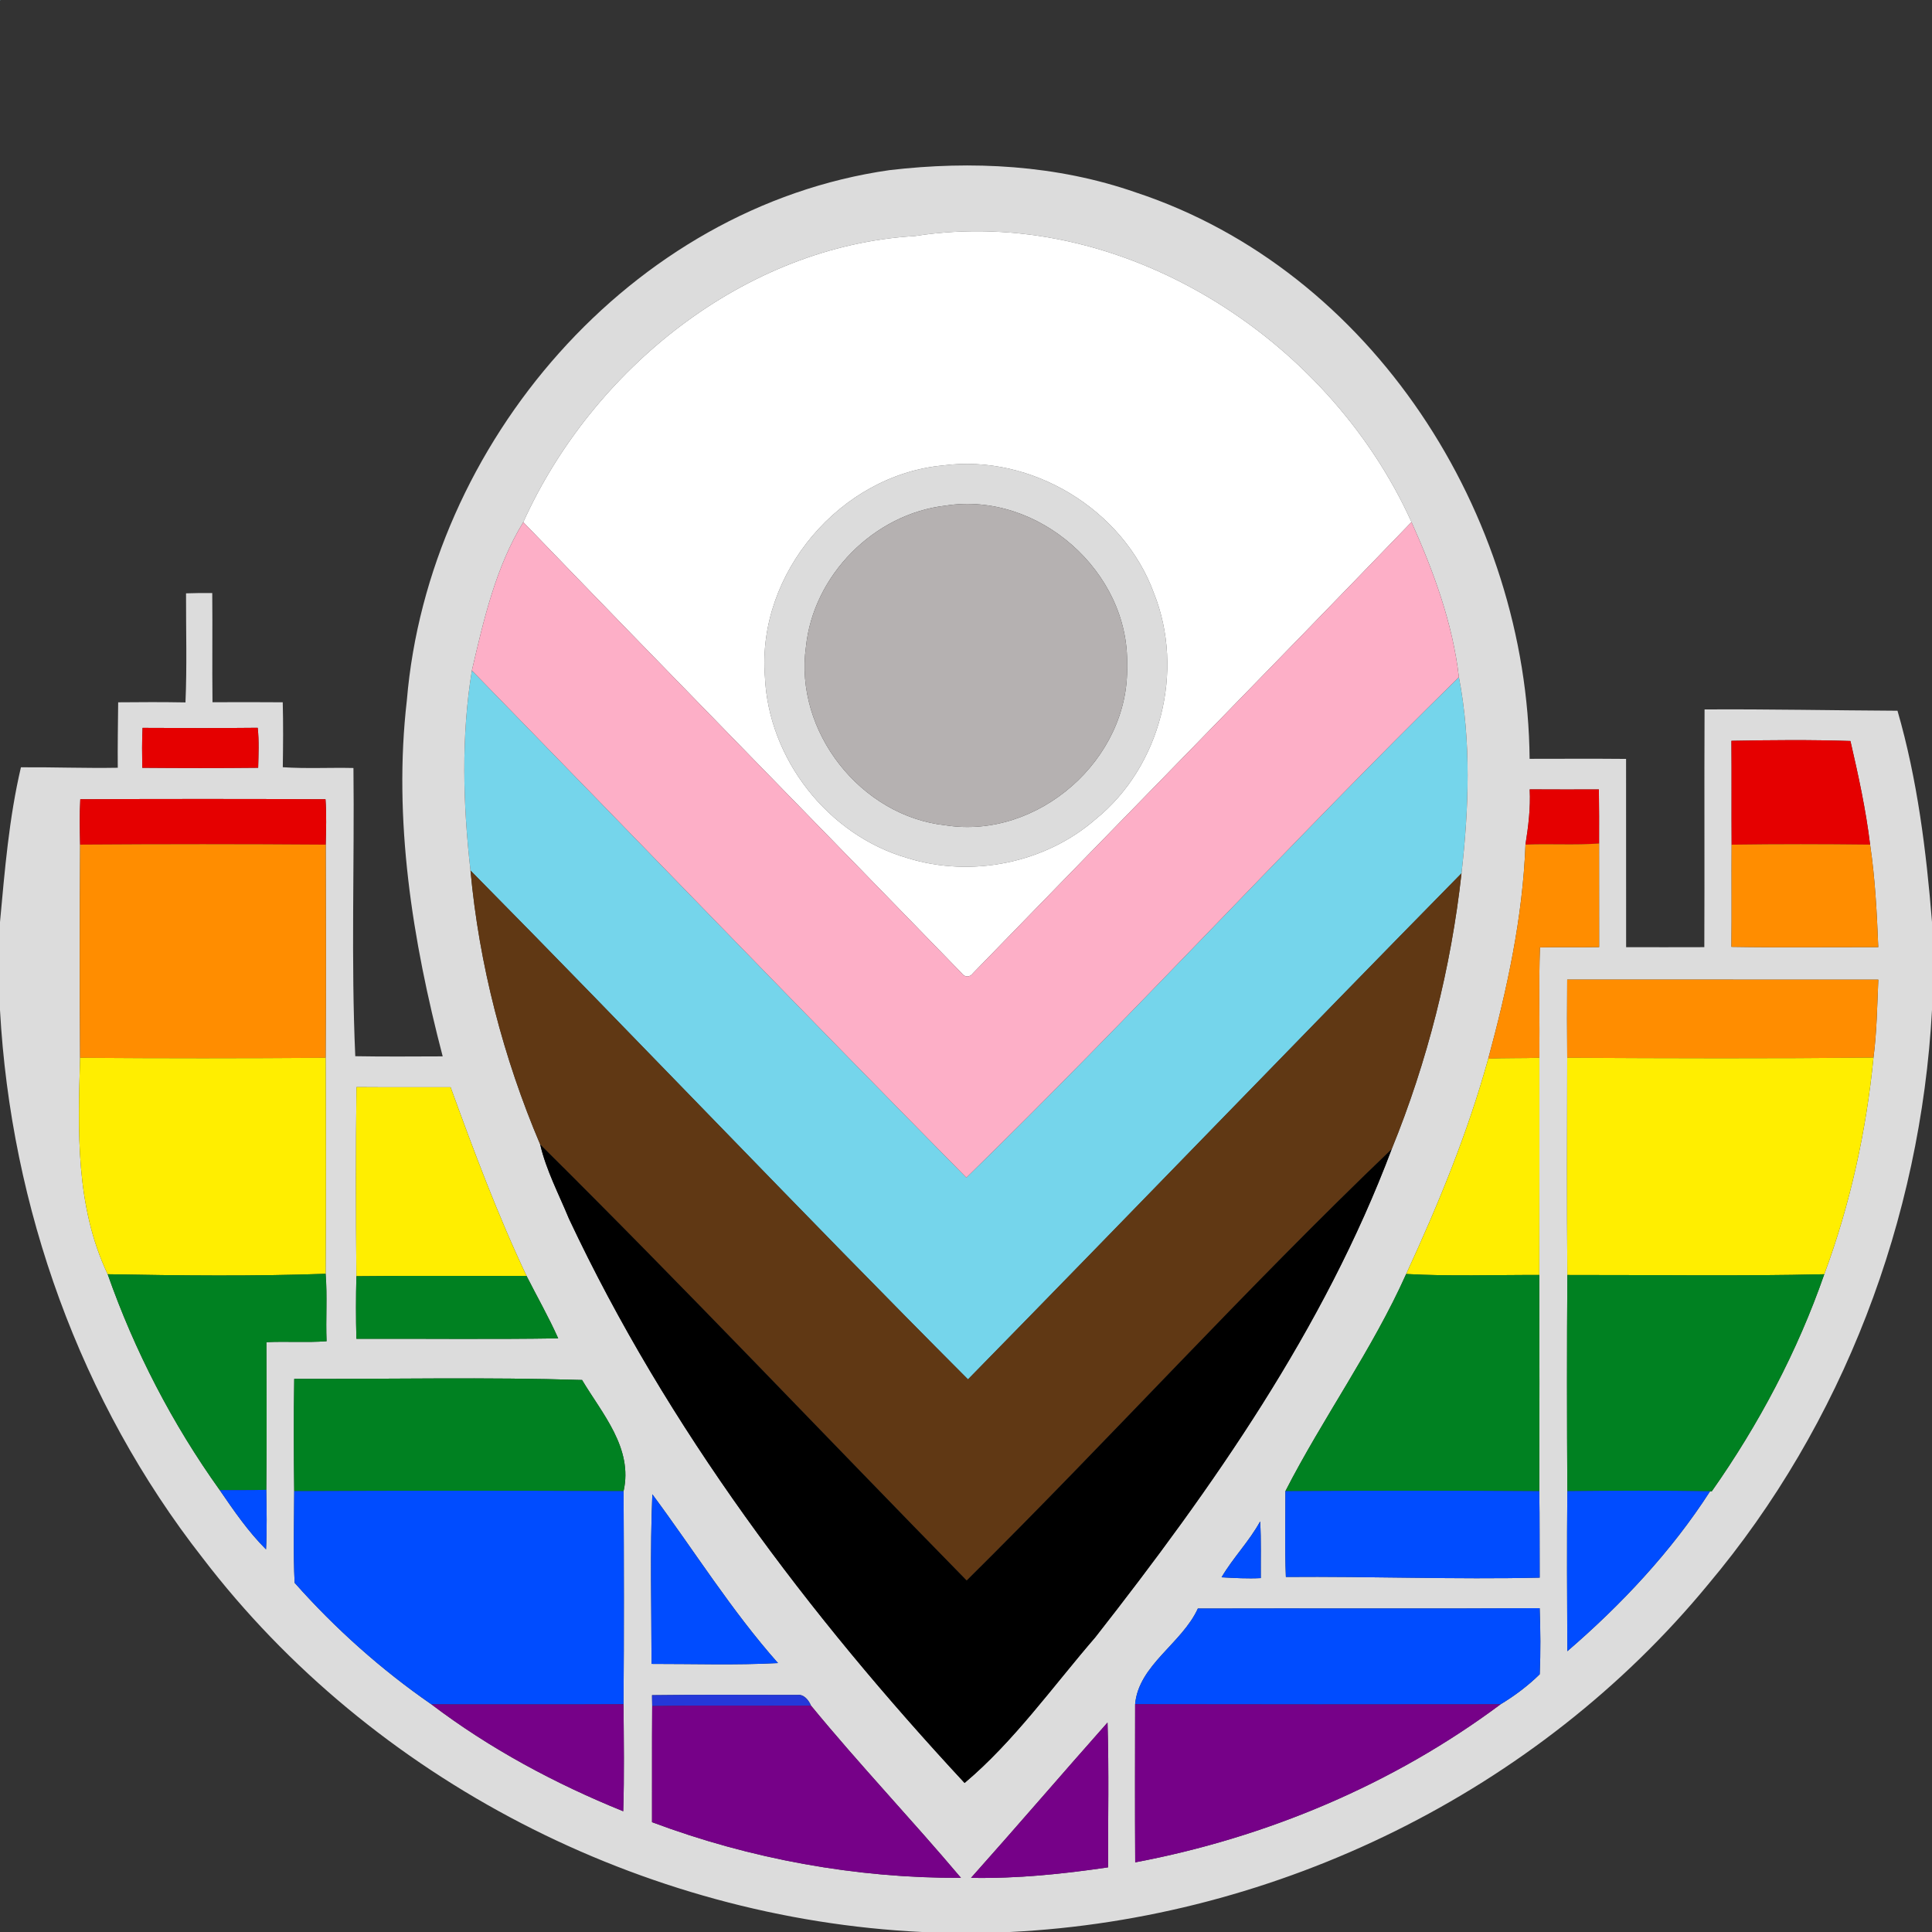 <?xml version="1.0" encoding="UTF-8" ?>
<!DOCTYPE svg PUBLIC "-//W3C//DTD SVG 1.1//EN" "http://www.w3.org/Graphics/SVG/1.1/DTD/svg11.dtd">
<svg width="720pt" height="720pt" viewBox="0 0 720 720" version="1.1" xmlns="http://www.w3.org/2000/svg">
<rect x="0" y="0" width="720" height="720" fill="#333333" stroke="none"/>
<g id="#75d5ebff">
<path fill="#75d5eb" opacity="1.00" d=" M 0.00 0.00 L 0.17 0.00 C 0.13 0.04 0.04 0.13 0.00 0.17 L 0.00 0.00 Z" />
<path fill="#75d5eb" opacity="1.00" d=" M 175.34 324.41 C 172.54 299.89 171.83 274.38 175.86 249.87 C 237.29 312.85 298.34 376.28 360.14 438.86 C 422.25 378.34 481.50 313.31 543.69 252.36 C 548.33 276.31 547.40 301.39 544.66 325.45 C 483.11 388.07 422.20 451.33 360.74 514.05 C 298.33 451.49 237.46 387.30 175.34 324.41 Z" />
</g>
<g id="#dcdcdcff">
<path fill="#dcdcdc" opacity="1.00" d=" M 331.53 63.40 C 362.15 59.81 393.74 61.41 423.28 71.71 C 511.49 100.85 569.26 191.80 570.04 282.79 C 582.02 282.78 594.00 282.71 605.99 282.82 C 606.03 306.21 605.97 329.60 606.01 352.99 C 615.72 353.00 625.44 353.02 635.15 352.98 C 635.28 323.45 635.10 293.92 635.24 264.39 C 659.21 264.24 683.18 264.75 707.14 264.87 C 714.56 290.50 717.86 317.07 720.00 343.59 L 720.00 376.37 C 715.80 454.23 686.81 530.74 636.52 590.53 C 572.96 667.70 476.08 715.10 376.41 720.00 L 343.63 720.00 C 239.63 715.00 138.78 663.40 75.45 580.53 C 29.97 522.39 4.05 449.97 0.00 376.42 L 0.00 343.62 C 1.78 324.31 3.36 304.88 7.80 285.95 C 19.83 285.86 31.86 286.34 43.89 286.12 C 43.81 277.99 43.96 269.86 44.04 261.73 C 52.40 261.64 60.77 261.62 69.12 261.77 C 69.71 248.23 69.29 234.67 69.33 221.12 C 72.58 221.00 75.84 220.98 79.10 221.01 C 79.23 234.57 79.03 248.14 79.19 261.70 C 87.92 261.68 96.65 261.63 105.37 261.72 C 105.58 269.78 105.51 277.85 105.39 285.92 C 114.16 286.51 122.94 286.01 131.72 286.21 C 132.12 322.00 130.80 357.91 132.40 393.62 C 143.26 393.82 154.12 393.70 164.98 393.68 C 153.69 350.47 146.48 305.45 151.62 261.00 C 159.63 165.37 235.09 77.15 331.53 63.40 M 340.90 87.97 C 277.65 91.67 220.74 137.57 195.01 194.60 C 184.74 211.34 180.27 230.93 175.86 249.87 C 171.83 274.38 172.54 299.89 175.34 324.41 C 178.53 359.39 187.61 394.30 201.32 426.53 C 203.52 436.05 208.27 445.04 212.02 454.15 C 248.71 532.24 301.19 601.67 359.47 664.46 C 377.72 649.14 392.43 628.40 408.18 610.17 C 451.93 554.35 493.44 495.22 518.63 428.27 C 531.89 395.81 540.79 360.58 544.66 325.45 C 547.40 301.39 548.33 276.31 543.69 252.36 C 541.38 232.28 534.24 212.90 526.02 194.56 C 494.68 125.24 417.23 76.02 340.90 87.97 M 53.13 271.26 C 52.88 276.21 52.95 281.17 53.02 286.13 C 67.42 286.25 81.82 286.27 96.21 286.12 C 96.32 281.16 96.58 276.18 96.04 271.23 C 81.74 271.38 67.44 271.34 53.13 271.26 M 645.25 276.08 C 645.37 288.98 645.24 301.88 645.33 314.78 C 645.24 327.47 645.40 340.16 645.25 352.86 C 663.48 353.17 681.73 352.93 699.97 352.98 C 699.46 340.20 698.81 327.42 696.93 314.76 C 695.36 301.74 692.55 288.92 689.60 276.15 C 674.84 275.66 660.02 275.79 645.25 276.08 M 570.08 294.18 C 570.43 301.17 569.57 307.97 568.50 314.76 C 567.49 341.81 561.70 368.48 554.62 394.56 C 546.99 422.18 536.05 448.76 524.04 474.78 C 511.42 503.00 493.00 528.41 479.03 555.71 C 479.06 566.37 478.76 577.03 479.21 587.68 C 510.73 587.41 542.28 588.67 573.79 587.94 C 573.72 577.20 573.83 566.45 573.65 555.71 C 573.72 528.86 573.73 502.00 573.65 475.15 C 573.73 448.16 573.66 421.18 573.68 394.20 C 573.83 380.48 573.42 366.76 573.89 353.05 C 581.24 352.89 588.59 353.09 595.95 352.96 C 595.93 340.08 595.96 327.21 595.93 314.33 C 595.95 307.62 595.96 300.91 595.86 294.20 C 587.27 294.21 578.67 294.24 570.08 294.18 M 29.92 297.86 C 29.62 303.49 29.74 309.13 29.85 314.76 C 29.71 341.24 29.67 367.73 29.85 394.21 C 29.06 421.54 28.10 449.52 40.13 474.87 C 50.16 503.45 64.26 530.69 81.89 555.32 C 87.16 563.01 92.52 570.82 99.14 577.41 C 99.52 570.02 99.36 562.61 99.24 555.22 C 99.44 536.88 99.35 518.53 99.28 500.19 C 106.75 499.83 114.24 500.40 121.70 499.84 C 121.36 491.46 122.02 483.06 121.35 474.71 C 121.51 447.88 121.49 421.04 121.36 394.21 C 121.53 367.73 121.47 341.25 121.39 314.77 C 121.53 309.13 121.71 303.49 121.30 297.86 C 90.84 297.72 60.38 297.72 29.92 297.86 M 584.05 365.07 C 583.97 374.78 583.96 384.49 584.06 394.20 C 584.00 421.18 583.89 448.17 584.11 475.15 C 583.92 502.00 583.95 528.85 584.10 555.70 C 583.92 575.59 583.99 595.48 584.10 615.36 C 604.26 597.99 622.91 578.14 637.30 555.75 L 637.92 555.78 C 655.44 530.87 669.85 503.66 679.86 474.87 C 689.48 448.95 695.48 421.66 698.19 394.14 C 699.44 384.51 699.56 374.78 699.99 365.08 C 661.34 365.11 622.69 365.05 584.05 365.07 M 132.85 405.13 C 132.56 428.61 132.61 452.12 132.82 475.61 C 132.62 483.38 132.61 491.16 132.82 498.94 C 157.89 498.84 182.96 499.17 208.02 498.77 C 204.49 490.83 200.15 483.24 196.22 475.48 C 185.39 452.60 176.57 428.93 167.93 405.18 C 156.23 405.13 144.54 405.23 132.85 405.13 M 109.65 513.86 C 109.43 527.80 109.47 541.76 109.64 555.70 C 109.62 567.08 109.24 578.51 109.80 589.87 C 124.86 606.87 142.09 622.25 160.77 635.16 C 182.54 651.68 206.95 664.76 232.26 675.00 C 232.68 661.72 232.46 648.41 232.37 635.12 C 232.57 608.65 232.52 582.17 232.39 555.70 C 236.00 539.67 224.41 526.84 216.92 514.28 C 181.27 513.16 145.39 513.99 109.65 513.86 M 243.11 556.88 C 242.22 577.91 242.80 599.03 242.81 620.09 C 258.52 620.07 274.26 620.61 289.94 619.78 C 272.60 600.24 258.68 577.86 243.11 556.88 M 455.24 587.81 C 460.11 588.08 464.98 588.37 469.86 588.11 C 469.79 581.06 470.05 574.01 469.62 566.98 C 465.56 574.42 459.51 580.51 455.24 587.81 M 446.41 599.45 C 440.50 612.44 424.28 620.56 423.03 635.12 C 423.00 654.76 422.94 674.40 423.06 694.04 C 471.99 684.81 519.26 664.95 559.22 635.14 C 564.44 631.99 569.48 628.21 573.81 623.95 C 574.17 615.76 574.09 607.52 573.79 599.32 C 531.33 599.58 488.87 599.32 446.41 599.45 M 242.99 631.74 C 243.00 633.09 243.02 634.44 243.05 635.80 C 242.94 650.22 243.03 664.65 242.99 679.07 C 279.67 692.81 318.94 699.98 358.12 699.82 C 339.84 678.15 320.25 657.57 302.24 635.64 C 301.32 633.53 299.62 631.31 297.03 631.65 C 279.02 631.66 261.00 631.49 242.99 631.74 M 361.88 699.82 C 378.98 700.15 396.06 698.39 412.95 695.90 C 412.90 677.92 413.30 659.92 412.74 641.94 C 395.71 661.14 378.99 680.65 361.88 699.82 Z" />
<path fill="#dcdcdc" opacity="1.00" d=" M 351.38 173.46 C 384.40 169.09 418.53 189.77 430.01 221.00 C 441.61 249.95 432.60 285.67 408.30 305.30 C 389.47 321.74 361.97 327.19 338.16 319.77 C 308.56 311.24 286.32 282.79 285.05 252.02 C 282.11 213.65 313.14 177.06 351.38 173.46 M 352.35 188.44 C 325.70 191.51 303.08 214.39 300.35 241.08 C 295.94 272.61 320.76 304.17 352.36 307.56 C 386.87 313.01 421.02 282.89 420.03 248.00 C 421.02 213.11 386.86 182.99 352.35 188.44 Z" />
</g>
<g id="#ffffffff">
<path fill="#ffffff" opacity="1.00" d=" M 340.90 87.97 C 417.23 76.02 494.68 125.24 526.02 194.56 C 471.80 250.81 417.06 306.57 362.65 362.64 C 361.46 364.33 359.53 364.33 358.35 362.64 C 303.95 306.58 249.23 250.83 195.01 194.60 C 220.74 137.57 277.65 91.67 340.90 87.97 M 351.38 173.46 C 313.14 177.06 282.11 213.65 285.05 252.02 C 286.32 282.79 308.56 311.24 338.16 319.77 C 361.97 327.19 389.47 321.74 408.30 305.30 C 432.60 285.67 441.61 249.95 430.01 221.00 C 418.53 189.77 384.40 169.09 351.38 173.46 Z" />
</g>
<g id="#b5b1b1ff">
<path fill="#b5b1b1" opacity="1.00" d=" M 352.35 188.44 C 386.86 182.99 421.02 213.11 420.03 248.00 C 421.02 282.89 386.87 313.01 352.36 307.56 C 320.76 304.17 295.94 272.61 300.35 241.08 C 303.08 214.39 325.70 191.51 352.35 188.44 Z" />
</g>
<g id="#fdafc7ff">
<path fill="#fdafc7" opacity="1.00" d=" M 175.86 249.87 C 180.27 230.93 184.74 211.34 195.01 194.60 C 249.23 250.83 303.95 306.58 358.35 362.64 C 359.53 364.33 361.46 364.33 362.65 362.64 C 417.06 306.57 471.80 250.81 526.02 194.56 C 534.24 212.90 541.38 232.28 543.69 252.36 C 481.50 313.31 422.25 378.34 360.14 438.86 C 298.34 376.28 237.29 312.85 175.86 249.87 Z" />
</g>
<g id="#e50000ff">
<path fill="#e50000" opacity="1.00" d=" M 53.13 271.26 C 67.44 271.34 81.74 271.38 96.04 271.23 C 96.58 276.18 96.32 281.16 96.21 286.12 C 81.82 286.27 67.42 286.25 53.02 286.13 C 52.95 281.17 52.88 276.21 53.13 271.26 Z" />
<path fill="#e50000" opacity="1.00" d=" M 645.25 276.08 C 660.02 275.79 674.84 275.66 689.60 276.15 C 692.55 288.92 695.36 301.74 696.93 314.76 C 679.73 314.56 662.52 314.53 645.33 314.78 C 645.24 301.88 645.37 288.98 645.25 276.08 Z" />
<path fill="#e50000" opacity="1.00" d=" M 570.08 294.18 C 578.67 294.24 587.27 294.21 595.86 294.20 C 595.96 300.91 595.95 307.62 595.93 314.33 C 586.80 315.03 577.64 314.36 568.50 314.76 C 569.57 307.97 570.43 301.17 570.08 294.18 Z" />
<path fill="#e50000" opacity="1.00" d=" M 29.92 297.86 C 60.38 297.72 90.84 297.72 121.30 297.86 C 121.71 303.49 121.53 309.13 121.39 314.77 C 90.88 314.54 60.36 314.55 29.85 314.76 C 29.74 309.13 29.62 303.49 29.92 297.86 Z" />
</g>
<g id="#ff8d00ff">
<path fill="#ff8d00" opacity="1.00" d=" M 568.50 314.76 C 577.64 314.36 586.80 315.03 595.93 314.33 C 595.96 327.21 595.93 340.08 595.95 352.96 C 588.59 353.09 581.24 352.89 573.89 353.05 C 573.42 366.76 573.83 380.48 573.68 394.20 C 567.33 394.43 560.97 394.23 554.62 394.56 C 561.70 368.48 567.49 341.81 568.50 314.76 Z" />
<path fill="#ff8d00" opacity="1.00" d=" M 29.85 314.76 C 60.36 314.55 90.88 314.54 121.39 314.77 C 121.47 341.25 121.53 367.73 121.36 394.21 C 90.86 394.44 60.35 394.44 29.85 394.21 C 29.67 367.73 29.71 341.24 29.85 314.76 Z" />
<path fill="#ff8d00" opacity="1.00" d=" M 645.33 314.78 C 662.52 314.53 679.73 314.56 696.93 314.76 C 698.81 327.42 699.46 340.20 699.97 352.98 C 681.73 352.93 663.48 353.17 645.25 352.86 C 645.40 340.16 645.24 327.47 645.33 314.78 Z" />
<path fill="#ff8d00" opacity="1.00" d=" M 584.05 365.07 C 622.69 365.05 661.34 365.11 699.99 365.08 C 699.56 374.78 699.44 384.51 698.19 394.14 C 660.15 394.52 622.10 394.41 584.06 394.20 C 583.96 384.49 583.97 374.78 584.05 365.07 Z" />
</g>
<g id="#603814ff">
<path fill="#603814" opacity="1.00" d=" M 175.34 324.41 C 237.46 387.30 298.33 451.49 360.74 514.05 C 422.20 451.33 483.11 388.07 544.66 325.45 C 540.79 360.58 531.89 395.81 518.63 428.27 C 464.39 480.12 413.68 536.14 360.25 589.02 C 307.22 534.92 255.11 479.80 201.32 426.53 C 187.61 394.30 178.53 359.39 175.34 324.41 Z" />
</g>
<g id="#ffee00ff">
<path fill="#ffee00" opacity="1.00" d=" M 29.85 394.21 C 60.35 394.44 90.86 394.44 121.36 394.21 C 121.49 421.04 121.51 447.88 121.35 474.71 C 94.32 475.67 67.18 475.36 40.13 474.87 C 28.10 449.52 29.06 421.54 29.85 394.21 Z" />
<path fill="#ffee00" opacity="1.00" d=" M 554.62 394.56 C 560.97 394.23 567.33 394.43 573.68 394.20 C 573.66 421.18 573.73 448.16 573.65 475.15 C 557.12 475.08 540.55 475.71 524.04 474.78 C 536.05 448.76 546.99 422.18 554.62 394.56 Z" />
<path fill="#ffee00" opacity="1.00" d=" M 584.06 394.20 C 622.10 394.41 660.15 394.52 698.19 394.14 C 695.48 421.66 689.48 448.95 679.86 474.87 C 647.96 475.64 616.02 475.10 584.11 475.15 C 583.89 448.17 584.00 421.18 584.06 394.20 Z" />
<path fill="#ffee00" opacity="1.00" d=" M 132.85 405.13 C 144.54 405.23 156.23 405.13 167.93 405.18 C 176.57 428.93 185.39 452.60 196.22 475.48 C 175.08 475.59 153.95 475.35 132.82 475.61 C 132.61 452.12 132.56 428.61 132.85 405.13 Z" />
</g>
<g id="#000000ff">
<path fill="#000000" opacity="1.00" d=" M 201.32 426.53 C 255.11 479.80 307.22 534.92 360.25 589.02 C 413.68 536.14 464.39 480.12 518.63 428.27 C 493.44 495.22 451.93 554.35 408.18 610.17 C 392.43 628.40 377.72 649.14 359.47 664.46 C 301.19 601.67 248.71 532.24 212.02 454.15 C 208.27 445.04 203.52 436.05 201.32 426.53 Z" />
</g>
<g id="#008121ff">
<path fill="#008121" opacity="1.00" d=" M 40.13 474.87 C 67.18 475.36 94.32 475.67 121.35 474.71 C 122.02 483.06 121.36 491.46 121.70 499.84 C 114.24 500.40 106.75 499.83 99.28 500.19 C 99.35 518.53 99.44 536.88 99.24 555.22 C 93.46 555.37 87.67 555.30 81.89 555.32 C 64.26 530.69 50.16 503.45 40.13 474.87 Z" />
<path fill="#008121" opacity="1.00" d=" M 479.03 555.71 C 493.00 528.41 511.42 503.00 524.04 474.78 C 540.55 475.71 557.12 475.08 573.65 475.15 C 573.73 502.00 573.72 528.86 573.65 555.71 C 542.11 555.49 510.57 555.49 479.03 555.71 Z" />
<path fill="#008121" opacity="1.00" d=" M 584.11 475.15 C 616.02 475.10 647.96 475.64 679.86 474.87 C 669.85 503.66 655.44 530.87 637.92 555.78 L 637.30 555.75 C 619.57 555.44 601.83 555.52 584.10 555.70 C 583.95 528.85 583.92 502.00 584.11 475.15 Z" />
<path fill="#008121" opacity="1.00" d=" M 132.82 475.61 C 153.95 475.35 175.08 475.59 196.22 475.48 C 200.15 483.24 204.49 490.83 208.02 498.77 C 182.96 499.17 157.89 498.84 132.82 498.94 C 132.61 491.16 132.62 483.38 132.82 475.61 Z" />
<path fill="#008121" opacity="1.00" d=" M 109.65 513.86 C 145.39 513.99 181.27 513.16 216.92 514.28 C 224.41 526.84 236.00 539.67 232.39 555.70 C 191.48 555.49 150.55 555.50 109.64 555.70 C 109.47 541.76 109.43 527.80 109.65 513.86 Z" />
</g>
<g id="#004cffff">
<path fill="#004cff" opacity="1.00" d=" M 81.89 555.32 C 87.67 555.30 93.46 555.37 99.24 555.22 C 99.36 562.61 99.52 570.02 99.14 577.41 C 92.52 570.82 87.16 563.01 81.89 555.32 Z" />
<path fill="#004cff" opacity="1.00" d=" M 109.64 555.70 C 150.55 555.50 191.48 555.49 232.39 555.70 C 232.52 582.17 232.57 608.65 232.37 635.12 C 208.51 635.24 184.64 635.16 160.77 635.16 C 142.09 622.25 124.86 606.87 109.80 589.87 C 109.24 578.51 109.62 567.08 109.64 555.70 Z" />
<path fill="#004cff" opacity="1.00" d=" M 479.03 555.71 C 510.57 555.49 542.11 555.49 573.65 555.71 C 573.83 566.45 573.72 577.20 573.79 587.94 C 542.28 588.67 510.73 587.41 479.21 587.68 C 478.76 577.03 479.06 566.37 479.03 555.71 Z" />
<path fill="#004cff" opacity="1.00" d=" M 584.10 555.70 C 601.83 555.52 619.57 555.44 637.30 555.75 C 622.91 578.14 604.26 597.99 584.10 615.36 C 583.99 595.48 583.92 575.59 584.10 555.70 Z" />
<path fill="#004cff" opacity="1.00" d=" M 243.11 556.88 C 258.68 577.86 272.60 600.24 289.94 619.78 C 274.26 620.61 258.52 620.07 242.81 620.09 C 242.80 599.03 242.22 577.91 243.11 556.88 Z" />
<path fill="#004cff" opacity="1.00" d=" M 446.41 599.45 C 488.87 599.32 531.33 599.58 573.79 599.32 C 574.09 607.52 574.17 615.76 573.81 623.95 C 569.48 628.21 564.44 631.99 559.22 635.14 C 513.83 635.19 468.43 635.22 423.03 635.12 C 424.28 620.56 440.50 612.44 446.41 599.45 Z" />
</g>
<g id="#004cfeff">
<path fill="#004cfe" opacity="1.00" d=" M 455.24 587.81 C 459.51 580.51 465.56 574.42 469.62 566.98 C 470.05 574.01 469.79 581.06 469.86 588.11 C 464.98 588.37 460.11 588.08 455.24 587.81 Z" />
</g>
<g id="#2438d9ff">
<path fill="#2438d9" opacity="1.00" d=" M 242.99 631.74 C 261.00 631.49 279.02 631.66 297.03 631.65 C 299.62 631.31 301.32 633.53 302.24 635.64 C 282.51 635.76 262.77 635.45 243.05 635.80 C 243.02 634.44 243.00 633.09 242.99 631.74 Z" />
</g>
<g id="#760188ff">
<path fill="#760188" opacity="1.00" d=" M 160.77 635.16 C 184.64 635.16 208.51 635.24 232.37 635.12 C 232.46 648.41 232.68 661.72 232.26 675.00 C 206.95 664.76 182.54 651.68 160.77 635.16 Z" />
<path fill="#760188" opacity="1.00" d=" M 423.03 635.12 C 468.43 635.22 513.83 635.19 559.22 635.14 C 519.26 664.95 471.99 684.81 423.06 694.04 C 422.94 674.40 423.00 654.76 423.03 635.12 Z" />
<path fill="#760188" opacity="1.00" d=" M 243.05 635.80 C 262.77 635.45 282.51 635.76 302.24 635.64 C 320.25 657.57 339.84 678.15 358.12 699.82 C 318.94 699.98 279.67 692.81 242.99 679.07 C 243.03 664.65 242.94 650.22 243.05 635.80 Z" />
<path fill="#760188" opacity="1.00" d=" M 361.88 699.82 C 378.99 680.65 395.71 661.14 412.74 641.94 C 413.30 659.92 412.90 677.92 412.95 695.90 C 396.06 698.39 378.98 700.15 361.88 699.82 Z" />
</g>
</svg>
